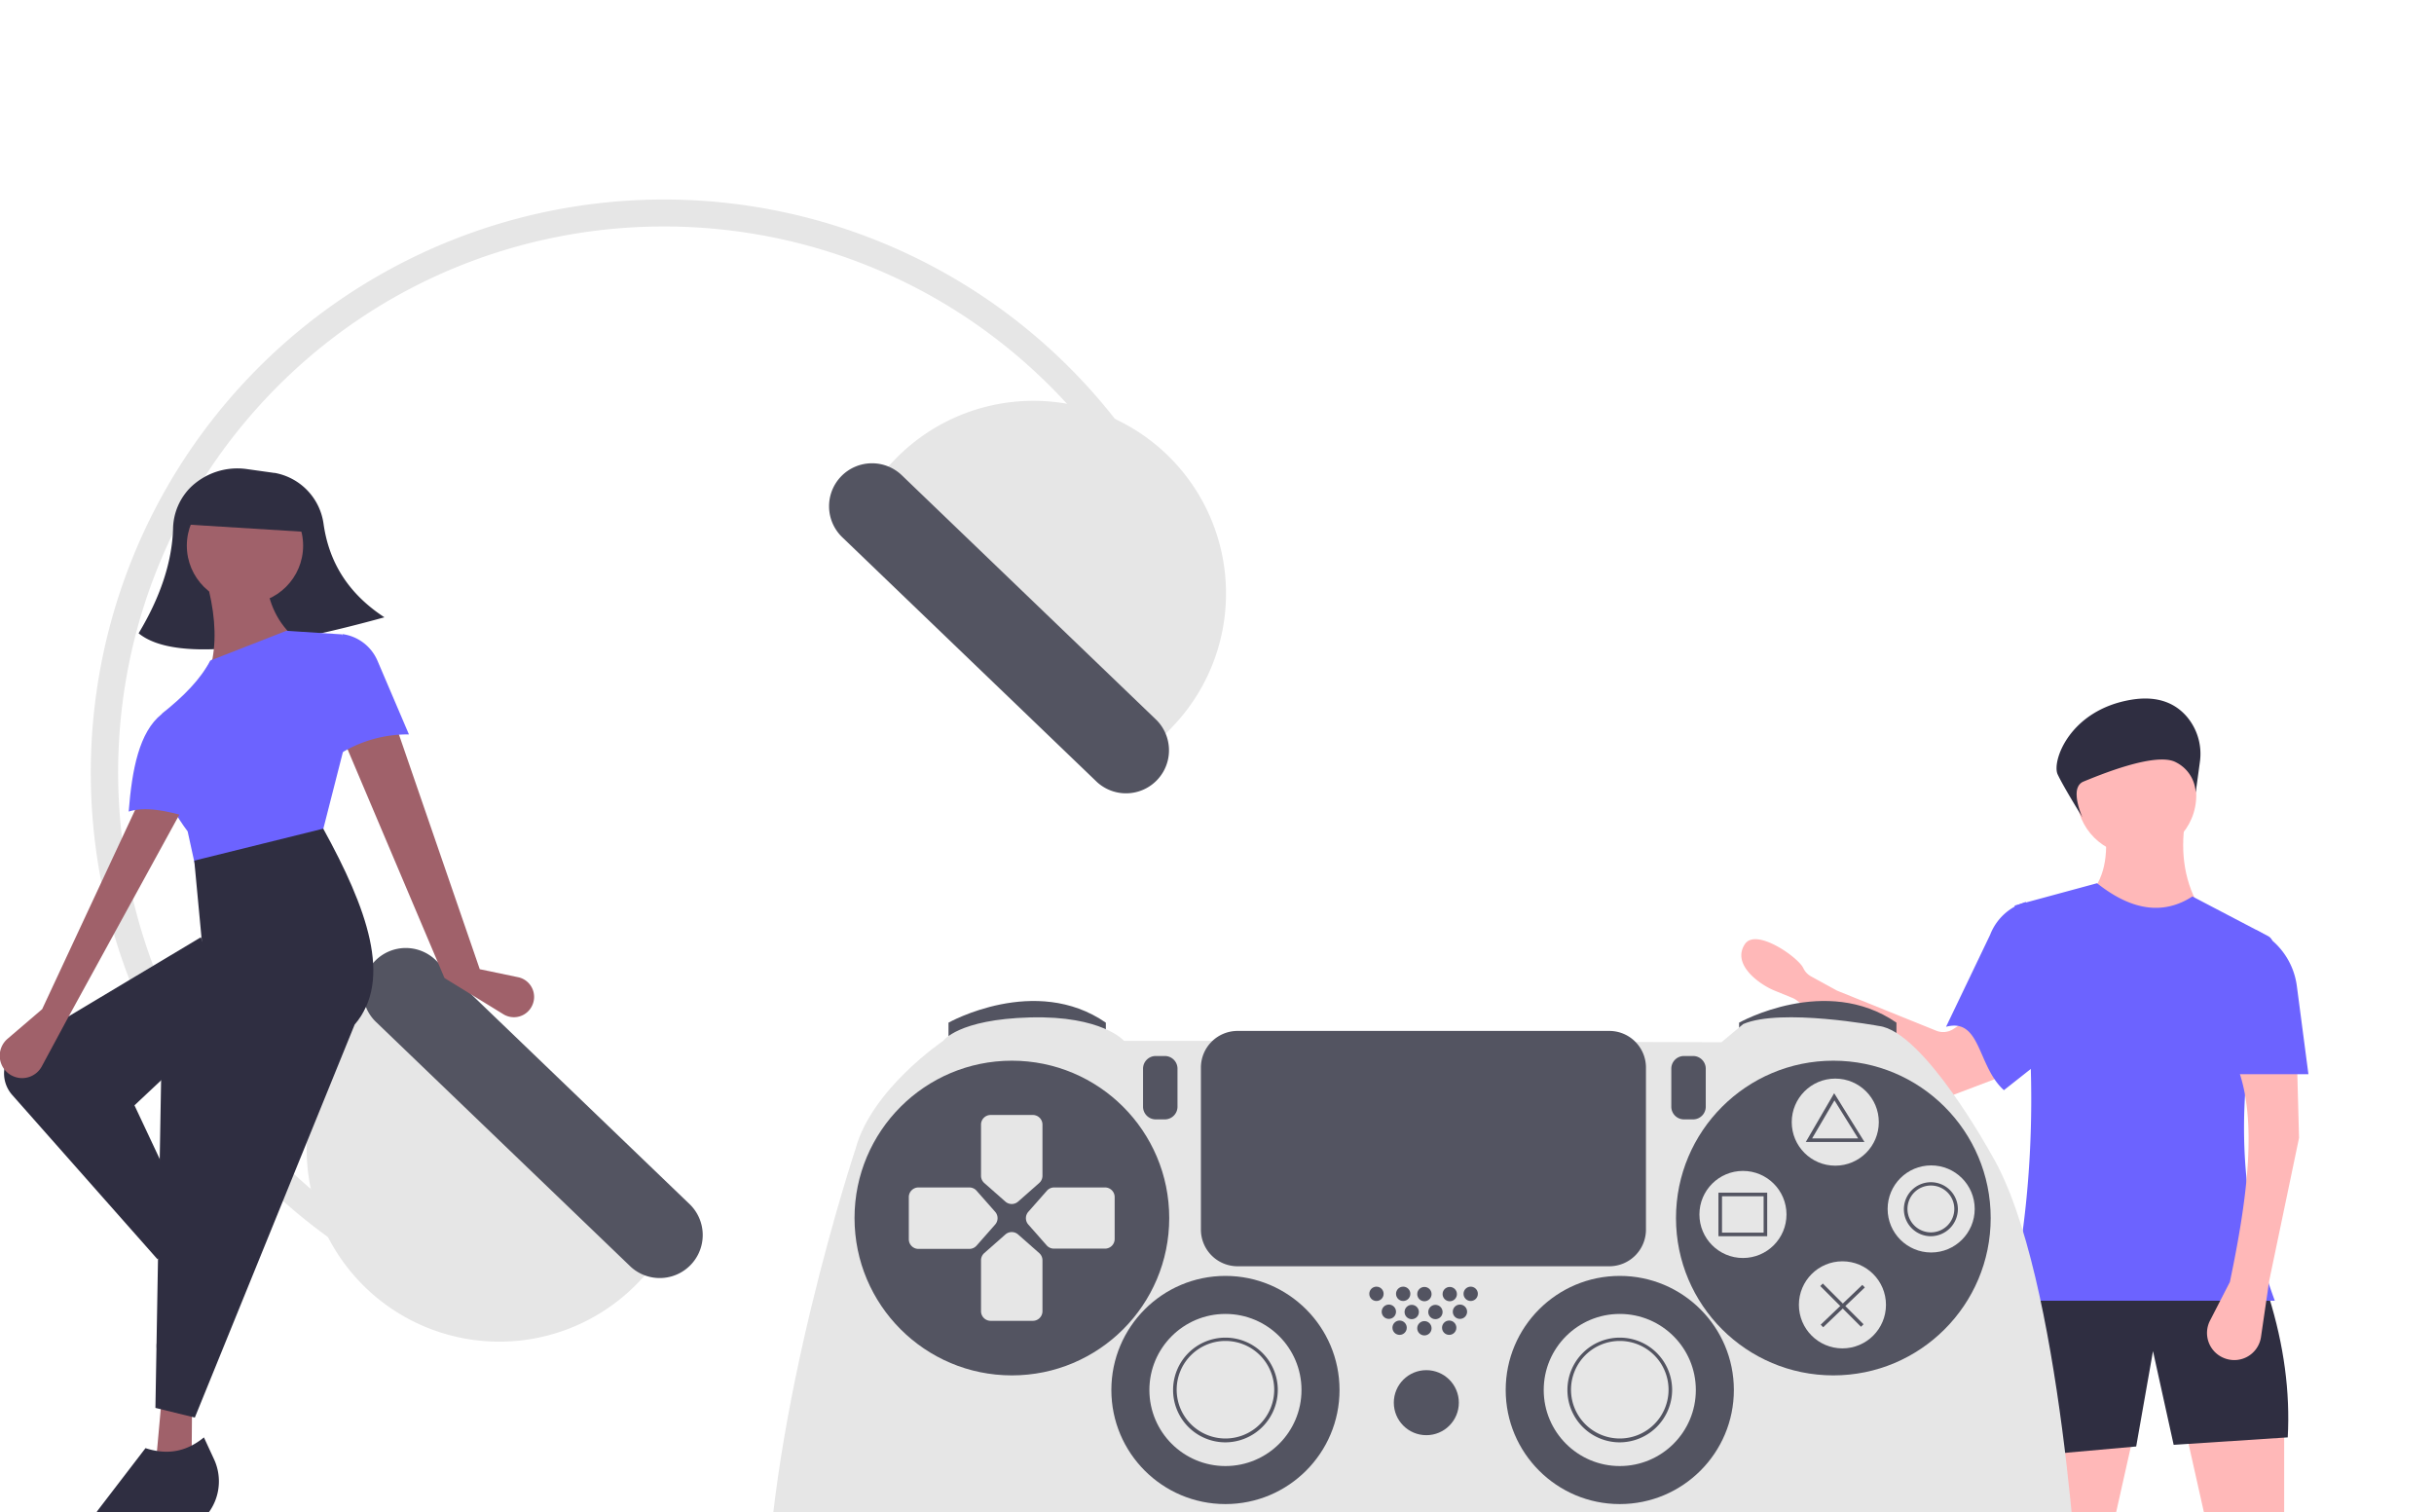 <svg xmlns="http://www.w3.org/2000/svg" data-name="Layer 1" width="483.3" height="300.3" viewBox="0 0 883.272 404.198" xmlns:xlink="http://www.w3.org/1999/xlink"><path d="M 916.7 400.2 q 18.3 19.2 40.7 6.1 c -6.3 -10.1 -7.8 -21 -6.1 -32.6 H 922.1 C 923.4 383.8 923 393.3 916.7 400.2 Z" transform="translate(-158.4,-147.9)" fill="#ffb8b8"/><polygon points="806.5,586.4 822.1,578.3 828.9,492 828.9,446.5 792.9,445.8 803.1,491.3 806.5,586.4" fill="#ffb8b8"/><polygon points="761.2,586.4 745.6,578.3 738.8,492 738.8,446.5 774.8,445.8 764.6,491.3 761.2,586.4" fill="#ffb8b8"/><path d="M 895.6 603.9 l 38 -3.4 l 6.1 -34.6 l 7.5 34 l 41.4 -2.7 c 0.9 -16.5 -1.4 -33.5 -6.8 -50.9 L 890.9 544.2 Z" transform="translate(-158.4,-147.9)" fill="#2f2e41"/><path d="M 856.1 473.8 l -45.7 -35.2 a 6.7 6.7 0 0 0 -1.6 -0.9 l -6.6 -2.7 c -5.3 -2.2 -15.5 -9.4 -10.6 -16.8 c 4 -6 19.3 4.7 21.2 8.7 a 6.6 6.6 0 0 0 2.8 3 l 9.3 5.1 a 6.7 6.7 0 0 0 0.7 0.3 l 35.4 14.3 a 6.7 6.7 0 0 0 6.1 -0.5 l 6.4 -4.1 a 6.7 6.7 0 0 1 10.1 4.3 l 2.1 10.7 a 6.7 6.7 0 0 1 -4.2 7.5 l -19 7.2 A 6.7 6.7 0 0 1 856.1 473.8 Z" transform="translate(-158.4,-147.9)" fill="#ffb8b8"/><path d="M 864.6 448.2 c 12.7 -3.4 11.3 14.3 21 23 l 19 -15 l -11 -53.3 h 0 a 19.8 19.8 0 0 0 -13 11.9 Z" transform="translate(-158.4,-147.9)" fill="#6c63ff"/><path d="M 888.1 547.6 h 95.8 c -15.5 -41.8 -14 -84.7 -0.8 -128.5 a 3.3 3.3 0 0 0 -1.6 -3.8 L 954 400.9 c -10.8 7 -22.4 4.9 -34.6 -4.8 l -29.9 8.1 C 897.6 453.1 897.9 501 888.1 547.6 Z" transform="translate(-158.4,-147.9)" fill="#6c63ff"/><path d="M 912.1 750.3 l -39.9 1.7 a 7 7 0 0 1 -7.3 -6 h 0 a 7 7 0 0 1 5.3 -7.9 l 6.8 -1.7 l 26.6 -15.4 c 3.9 4.1 9.4 7.5 16 10.5 l 0.1 10.8 A 7.9 7.9 0 0 1 912.1 750.3 Z" transform="translate(-158.4,-147.9)" fill="#2f2e41"/><polygon points="882.9,604.2 0.3,604.2 0.3,602 883.3,602 882.9,604.2" fill="#3f3d56"/><path d="M 972.1 749.7 l 39.9 1.7 a 7 7 0 0 0 7.3 -6 h 0 a 7 7 0 0 0 -5.3 -7.9 l -6.8 -1.7 l -26.6 -15.4 c -3.9 4.1 -9.4 7.5 -16 10.5 l -0.1 10.8 A 7.9 7.9 0 0 0 972.1 749.7 Z" transform="translate(-158.4,-147.9)" fill="#2f2e41"/><circle cx="775.3" cy="216.3" r="21.7" fill="#ffb8b8"/><path d="M 967.6 540.8 l -7.2 14 a 9.8 9.8 0 0 0 5.3 13.7 h 0 a 9.8 9.8 0 0 0 13.2 -7.8 l 3 -20.5 L 992.7 488.5 l -0.7 -25.8 H 970.3 C 977.7 481.9 974 510.2 967.6 540.8 Z" transform="translate(-158.4,-147.9)" fill="#ffb8b8"/><path d="M 966.9 465.4 h 29.2 l -4.2 -32 a 26.2 26.2 0 0 0 -14.8 -20.3 h 0 Z" transform="translate(-158.4,-147.9)" fill="#6c63ff"/><path d="M 956.7 352.2 a 20.9 20.9 0 0 0 -4.6 -16.4 c -3.7 -4.4 -9.9 -8 -20.2 -6.3 c -22.5 3.7 -29 22.4 -26.8 27.1 s 9 15.6 9 15.6 s -5 -10.8 0.4 -13 s 26.2 -10.9 33.5 -7 a 13 13 0 0 1 7.2 11 Z" transform="translate(-158.4,-147.9)" fill="#2f2e41"/><path d="M 584.8 261.8 l -8.7 4.4 a 197.8 197.8 0 0 0 -39.4 -53.2 c -78.8 -75.7 -204.5 -73.3 -280.2 5.5 s -73.3 204.5 5.5 280.2 A 198.1 198.1 0 0 0 312.8 534.3 l -4.3 8.8 A 208 208 0 1 1 584.8 261.8 Z" transform="translate(-158.4,-147.9)" fill="#e6e6e6"/><path d="M 289.2 444.1 A 69.9 69.9 0 0 0 390 541 l 12 -12.5 L 301.2 431.5 Z" transform="translate(-158.4,-147.9)" fill="#e6e6e6"/><path d="M 294.4 424.4 a 15.6 15.6 0 0 0 0.4 22 l 92.5 88.9 a 15.6 15.6 0 0 0 21.6 -22.5 l -92.5 -88.9 A 15.6 15.6 0 0 0 294.4 424.4 Z" transform="translate(-158.4,-147.9)" fill="#535461"/><path d="M 571.8 351.9 l 12 -12.5 a 69.9 69.9 0 0 0 -100.8 -96.9 l -12 12.5 Z" transform="translate(-158.4,-147.9)" fill="#e6e6e6"/><path d="M 463.6 248.5 a 15.6 15.6 0 0 0 0.4 22 l 92.5 88.9 a 15.6 15.6 0 0 0 21.6 -22.5 l -92.5 -88.9 A 15.6 15.6 0 0 0 463.6 248.5 Z" transform="translate(-158.4,-147.9)" fill="#535461"/><path d="M 502.6 453.9 v -7.2 s 31.5 -17.7 57.1 0 v 6.6 Z" transform="translate(-158.4,-147.9)" fill="#535461"/><path d="M 789.5 453.9 v -7.2 s 31.5 -17.7 57.1 0 v 6.6 Z" transform="translate(-158.4,-147.9)" fill="#535461"/><path d="M 597.1 453.3 H 566.3 s -7.9 -9.2 -34.1 -8.5 s -31.5 8.5 -31.5 8.5 s -25.9 17.4 -31.8 39.1 c 0 0 -31.8 95.5 -32.5 170.4 s 28.2 85.4 43.3 87.3 s 42 -0.7 68.3 -67 L 559.1 644.3 s 2 -23 25.6 -8.5 s 44.6 -7.9 44.6 -7.9 h 88.6 s 29.5 18.4 56.5 3.9 c 0 0 10.5 -13.8 20.4 32.8 c 0 0 30.2 95.9 76.8 86 s 41.4 -90 41.4 -90 s -6.2 -122.5 -31.8 -165.8 c 0 0 -24.6 -45 -41 -46.9 c 0 0 -35.5 -6.6 -49.2 -0.7 l -7.9 6.6 Z" transform="translate(-158.4,-147.9)" fill="#e6e6e6"/><circle cx="367.2" cy="369.7" r="57.1" fill="#535461"/><circle cx="665.3" cy="369.7" r="57.1" fill="#535461"/><path d="M 535.5 504.9 l -7.6 6.7 a 3.5 3.5 0 0 1 -4.7 0 l -7.6 -6.7 a 3.5 3.5 0 0 1 -1.2 -2.6 V 483.7 a 3.5 3.5 0 0 1 3.5 -3.5 h 15.3 a 3.5 3.5 0 0 1 3.5 3.5 V 502.2 A 3.5 3.5 0 0 1 535.5 504.9 Z" transform="translate(-158.4,-147.9)" fill="#e6e6e6"/><path d="M 535.5 530.3 l -7.6 -6.7 a 3.5 3.5 0 0 0 -4.7 0 l -7.6 6.7 a 3.5 3.5 0 0 0 -1.2 2.6 v 18.5 a 3.5 3.5 0 0 0 3.5 3.5 h 15.3 a 3.5 3.5 0 0 0 3.5 -3.5 V 533 A 3.5 3.5 0 0 0 535.5 530.3 Z" transform="translate(-158.4,-147.9)" fill="#e6e6e6"/><path d="M 512.8 527.6 l 6.7 -7.6 a 3.5 3.5 0 0 0 0 -4.7 l -6.7 -7.6 a 3.5 3.5 0 0 0 -2.6 -1.2 H 491.7 a 3.5 3.5 0 0 0 -3.5 3.5 v 15.3 a 3.5 3.5 0 0 0 3.5 3.5 h 18.5 A 3.5 3.5 0 0 0 512.8 527.6 Z" transform="translate(-158.4,-147.9)" fill="#e6e6e6"/><path d="M 538.3 527.6 l -6.7 -7.6 a 3.5 3.5 0 0 1 0 -4.7 l 6.7 -7.6 a 3.5 3.5 0 0 1 2.6 -1.2 h 18.5 a 3.5 3.5 0 0 1 3.5 3.5 V 525.2 a 3.5 3.5 0 0 1 -3.5 3.5 H 541 A 3.5 3.5 0 0 1 538.3 527.6 Z" transform="translate(-158.4,-147.9)" fill="#e6e6e6"/><circle cx="444.7" cy="432.1" r="41.4" fill="#535461"/><circle cx="587.8" cy="432.1" r="41.4" fill="#535461"/><circle cx="444.7" cy="432.1" r="27.6" fill="#e6e6e6"/><path d="M 603.1 599 A 19 19 0 1 1 622.1 580 A 19.1 19.1 0 0 1 603.1 599 Z m 0 -36.8 a 17.7 17.7 0 1 0 17.7 17.7 A 17.7 17.7 0 0 0 603.1 562.2 Z" transform="translate(-158.4,-147.9)" fill="#535461"/><circle cx="587.8" cy="432.1" r="27.6" fill="#e6e6e6"/><path d="M 746.2 599 a 19 19 0 1 1 19 -19 A 19.1 19.1 0 0 1 746.2 599 Z m 0 -36.8 a 17.7 17.7 0 1 0 17.7 17.7 A 17.7 17.7 0 0 0 746.2 562.2 Z" transform="translate(-158.4,-147.9)" fill="#535461"/><circle cx="517.6" cy="436.7" r="11.8" fill="#535461"/><circle cx="499.5" cy="397.2" r="2.6" fill="#535461"/><circle cx="509.2" cy="397.2" r="2.6" fill="#535461"/><circle cx="507.9" cy="409.5" r="2.6" fill="#535461"/><circle cx="516.9" cy="409.7" r="2.6" fill="#535461"/><circle cx="525.9" cy="409.5" r="2.6" fill="#535461"/><circle cx="504" cy="403.7" r="2.6" fill="#535461"/><circle cx="512.3" cy="403.8" r="2.6" fill="#535461"/><circle cx="520.9" cy="403.8" r="2.6" fill="#535461"/><circle cx="529.8" cy="403.7" r="2.6" fill="#535461"/><circle cx="516.9" cy="397.3" r="2.6" fill="#535461"/><circle cx="526.1" cy="397.3" r="2.6" fill="#535461"/><circle cx="533.7" cy="397.2" r="2.6" fill="#535461"/><path d="M 577.8 458.8 a 4.6 4.6 0 0 0 -4.6 4.6 V 477.2 a 4.6 4.6 0 0 0 4.6 4.6 h 3.3 a 4.6 4.6 0 0 0 4.6 -4.6 V 463.4 a 4.6 4.6 0 0 0 -4.6 -4.6 Z" transform="translate(-158.4,-147.9)" fill="#535461"/><path d="M 769.5 458.8 a 4.6 4.6 0 0 0 -4.6 4.6 V 477.2 a 4.6 4.6 0 0 0 4.6 4.6 h 3.3 a 4.6 4.6 0 0 0 4.6 -4.6 V 463.4 a 4.6 4.6 0 0 0 -4.6 -4.6 Z" transform="translate(-158.4,-147.9)" fill="#535461"/><circle cx="666" cy="334.9" r="15.8" fill="#e6e6e6"/><circle cx="632.5" cy="368.4" r="15.8" fill="#e6e6e6"/><circle cx="700.8" cy="366.4" r="15.8" fill="#e6e6e6"/><circle cx="668.6" cy="401.2" r="15.8" fill="#e6e6e6"/><path d="M 607.5 449.7 a 13.3 13.3 0 0 0 -13.3 13.3 v 58.8 a 13.3 13.3 0 0 0 13.3 13.3 H 742.4 a 13.3 13.3 0 0 0 13.3 -13.3 V 462.9 A 13.3 13.3 0 0 0 742.4 449.7 Z" transform="translate(-158.4,-147.9)" fill="#535461"/><path d="M 835 490 H 813.7 l 10.3 -17.7 Z M 816 488.7 h 16.7 l -8.6 -13.8 Z" transform="translate(-158.4,-147.9)" fill="#535461"/><path d="M 799.7 524.2 H 782 V 508.4 h 17.7 Z m -16.4 -1.3 H 798.4 V 509.7 H 783.3 Z" transform="translate(-158.4,-147.9)" fill="#535461"/><path d="M 859.1 524.2 a 9.8 9.8 0 1 1 9.8 -9.8 A 9.9 9.9 0 0 1 859.1 524.2 Z m 0 -18.4 a 8.5 8.5 0 1 0 8.5 8.5 A 8.5 8.5 0 0 0 859.1 505.8 Z" transform="translate(-158.4,-147.9)" fill="#535461"/><rect x="826.1" y="538.7" width="1.3" height="20.9" transform="translate(-304.5,597.6) rotate(-45)" fill="#535461"/><rect x="816.5" y="548.3" width="20.9" height="1.3" transform="translate(-308.4,576.1) rotate(-43.7)" fill="#535461"/><path d="M 297.9 299.6 c -35.9 9.9 -75.1 17.3 -89.2 5.8 c 7.7 -12.8 12.1 -25.5 12.5 -37.9 a 21.8 21.8 0 0 1 6.4 -15.1 a 24.4 24.4 0 0 1 20.3 -6.6 l 9.3 1.3 q 0.5 0.1 0.9 0.1 A 21.8 21.8 0 0 1 275.8 265.6 C 277.7 279.1 284.3 290.7 297.9 299.6 Z" transform="translate(-158.4,-147.9)" fill="#2f2e41"/><path d="M 332.5 427.3 l 13.9 2.9 a 7.3 7.3 0 0 1 5.2 10.1 v 0 a 7.3 7.3 0 0 1 -10.6 3.3 l -21.3 -13.1 L 283.6 345.3 l 18.8 -5.4 Z" transform="matrix(1,0,0,1,-158.4,-147.9)" fill="#a0616a"/><polygon points="74.9,391.1 64.3,394.1 56.3,377.6 64.5,373.4 74.9,391.1" fill="#a0616a"/><polygon points="69.5,461.7 56.6,458.3 58.6,436.1 69.7,436.8 69.5,461.7" fill="#a0616a"/><path d="M 229.2 523.5 l -13.7 9 L 162.8 472.9 a 11.8 11.8 0 0 1 2.8 -17.9 l 65.7 -39.3 l 10.1 28.9 l -34.2 32.1 Z" transform="translate(-158.4,-147.9)" fill="#2f2e41"/><path d="M 240.8 554.8 q -0.1 0.1 -0.1 0.1 c -0.9 5.1 -2.4 9.8 -5.9 13.2 a 10.2 10.2 0 0 1 -12.4 5.6 h 0 a 10.2 10.2 0 0 1 -7.1 -10.9 l 2.6 -22.9 c 6.1 -1.4 10.8 -4.9 13.2 -11.7 L 237 532.3 A 15.7 15.7 0 0 1 240.8 554.8 Z" transform="translate(-158.4,-147.9)" fill="#2f2e41"/><circle cx="88.9" cy="125.7" r="21.1" fill="#a0616a"/><path d="M 265.6 307.3 l -33.3 27.6 L 229.7 323.6 l 5.8 -8.9 c 1.6 -8.7 0.6 -18.3 -2.2 -28.4 l 21.7 0 C 255.9 294.5 259.1 301.7 265.6 307.3 Z" transform="translate(-158.4,-147.9)" fill="#a0616a"/><path d="M 274.9 379.6 l -44.9 13.7 l -3.5 -16 c -8.4 -11.3 -12.1 -21.6 -6.6 -30 l -2.8 -12.7 c 8 -6.3 14.2 -12.7 17.6 -19.3 l 27.6 -10.8 l 20.3 1.3 l 6 20.1 Z" transform="translate(-158.4,-147.9)" fill="#6c63ff"/><path d="M 306.8 342.1 a 46.3 46.3 0 0 0 -26.8 8.2 l 2.7 -44.6 h 0 a 16.2 16.2 0 0 1 12.7 9.7 Z" transform="translate(-158.4,-147.9)" fill="#6c63ff"/><path d="M 229.1 590 l -14.3 -3.5 l 2.1 -121.2 l 19.1 -21 l -4.3 -26.6 l -2.8 -29.8 l 46.8 -11.6 c 15.8 28.7 25.4 54.8 11.4 71.1 Z" transform="translate(-158.4,-147.9)" fill="#2f2e41"/><path d="M 225.8 630.9 q -0.1 0 -0.2 0.1 c -4.1 4.8 -8.7 8.7 -14.4 10.1 a 12.5 12.5 0 0 1 -16.5 -1.9 v 0 a 12.5 12.5 0 0 1 -0.6 -15.8 l 17.1 -22.3 c 7.3 2.4 14.4 1.7 21.2 -3.9 l 3.7 8 A 19.1 19.1 0 0 1 225.8 630.9 Z" transform="translate(-158.4,-147.9)" fill="#2f2e41"/><path d="M 173.7 441.8 l -12.5 10.7 a 8.1 8.1 0 0 0 1.9 13.6 h 0 a 8.1 8.1 0 0 0 10.5 -3.6 l 9.1 -16.9 l 41.5 -75.7 l -15.6 -2.9 Z" transform="translate(-158.4,-147.9)" fill="#a0616a"/><path d="M 226.7 372.1 c -8.1 -2.4 -15.7 -3.9 -21.6 -2 c 1.2 -15.3 3.8 -28.9 12 -35.4 l 11.8 1.4 Z" transform="translate(-158.4,-147.9)" fill="#6c63ff"/><path d="M 270.8 268.7 l -45.1 -2.8 l 0.6 -9 q 23.6 -15.9 45.1 2.8 Z" transform="translate(-158.4,-147.9)" fill="#2f2e41"/></svg>
